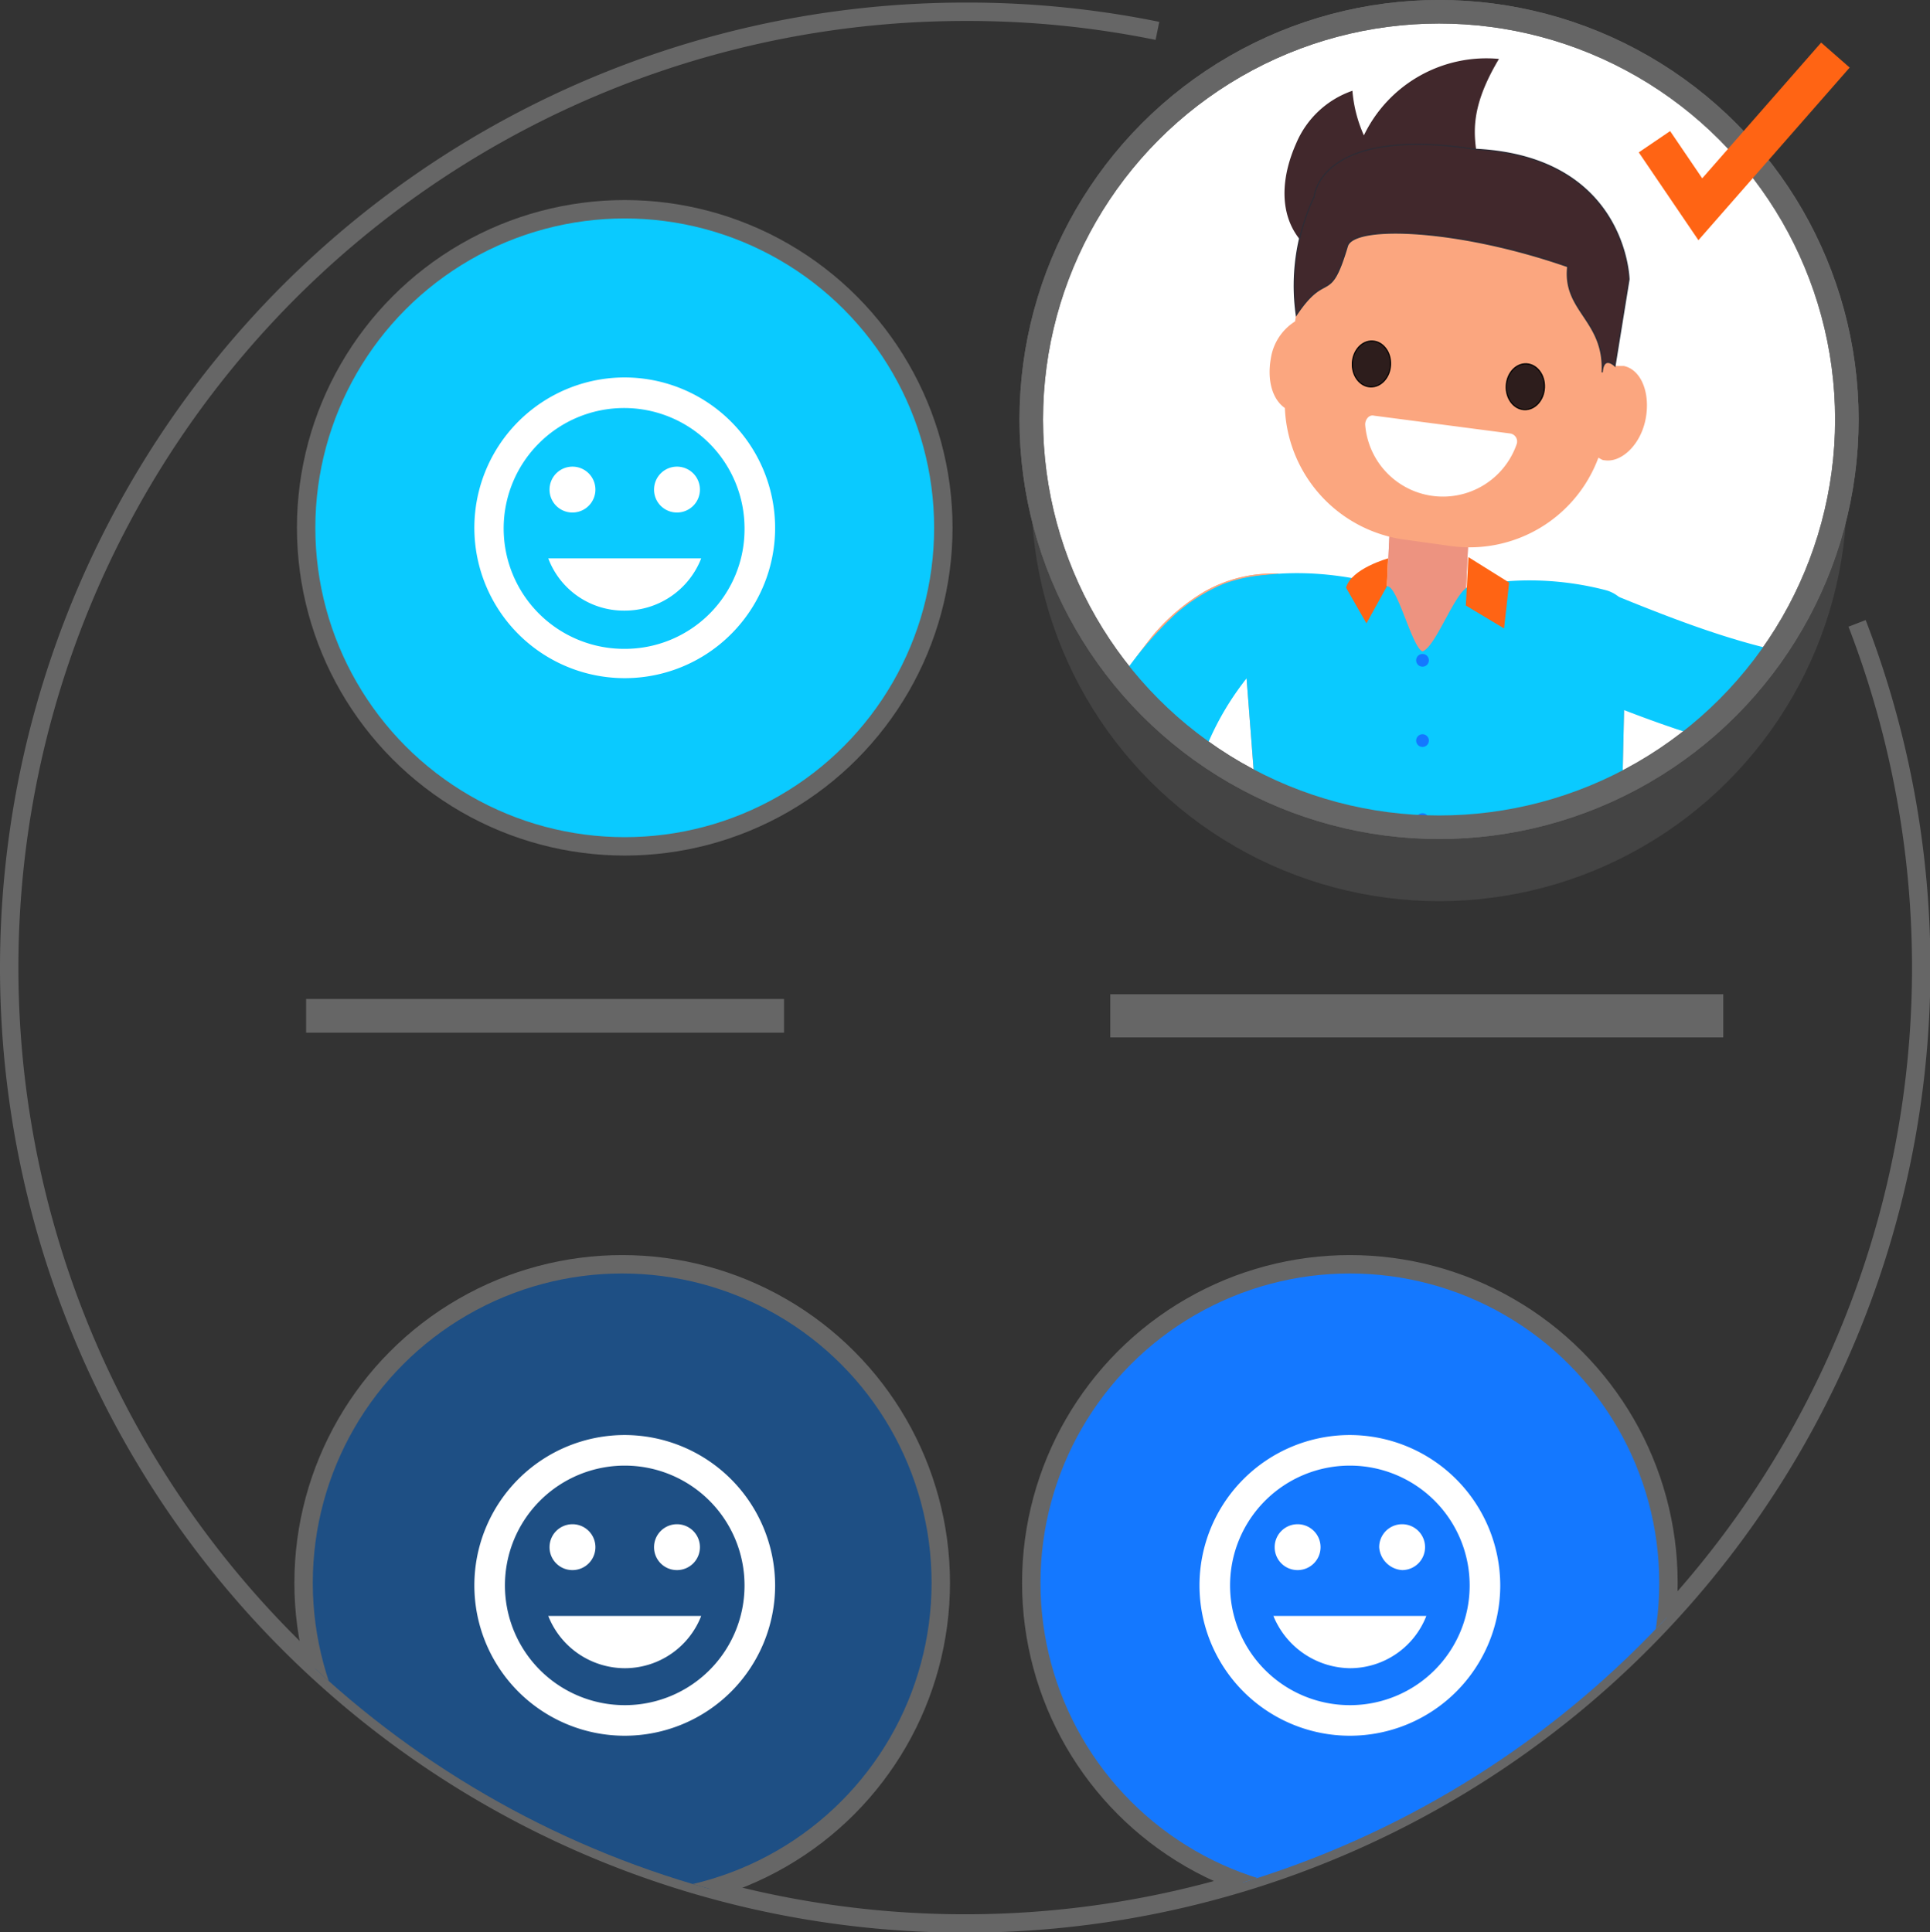 <svg xmlns="http://www.w3.org/2000/svg" xmlns:xlink="http://www.w3.org/1999/xlink" width="151.444" height="151.645" viewBox="0 0 151.444 151.645">
  <rect x="0" y="0" width="151.444" height="151.645" fill="#333333" stroke="none"/>
  <defs>
    <clipPath id="clip-path">
      <circle id="Ellipse_136" data-name="Ellipse 136" cx="32" cy="32" r="32" transform="translate(80.9 0.9)"/>
    </clipPath>
    <clipPath id="clip-path-2">
      <path id="Path_5006" data-name="Path 5006" d="M146.7,51.6A75.027,75.027,0,1,1,75.7.9a75.047,75.047,0,0,1,71,50.7"/>
    </clipPath>
  </defs>
  <g id="PB5" transform="translate(0.022 0.023)">
    <circle id="Ellipse_123" data-name="Ellipse 123" cx="32" cy="32" r="32" transform="translate(80.9 6.7)" fill="#666" opacity="0.35"/>
    <circle id="Ellipse_124" data-name="Ellipse 124" cx="32" cy="32" r="32" transform="translate(80.9 0.9)" fill="#fff" stroke="#666" stroke-miterlimit="10" stroke-width="1.847"/>
    <g id="Group_1043" data-name="Group 1043">
      <g id="Group_1042" data-name="Group 1042" clip-path="url(#clip-path)">
        <g id="Group_1037" data-name="Group 1037">
          <rect id="Rectangle_115" data-name="Rectangle 115" width="16" height="35.7" transform="translate(130.352 118.056) rotate(172.265)" fill="#1478ff"/>
          <path id="Path_4974" data-name="Path 4974" d="M96.2,122.7l13.9-2.3L114,86.2l-13.4-1.6Z" fill="#1478ff"/>
          <g id="Group_1031" data-name="Group 1031">
            <rect id="Rectangle_116" data-name="Rectangle 116" width="6.2" height="7.4" transform="matrix(-0.999, -0.048, 0.048, -0.999, 114.924, 48.038)" fill="#ed9380"/>
            <g id="Group_1029" data-name="Group 1029">
              <path id="Path_4975" data-name="Path 4975" d="M100.4,51.8a4.447,4.447,0,0,0-2,.8,13.675,13.675,0,0,0-1.9,2.1A59.462,59.462,0,0,0,93,61.4a98.944,98.944,0,0,1-8.2,15.3,64.291,64.291,0,0,1-5.7,7.2,36.949,36.949,0,0,1-7,6.1,33.13,33.13,0,0,1-8.2,4.1A33.653,33.653,0,0,1,55,96l-2.5-7.8c4.5-3,8.8-5.4,12.8-8.2,4-2.7,8-5.6,11.2-9.5,3.3-3.8,6-8.3,8.9-13.1a57.408,57.408,0,0,1,5-7.5,15.777,15.777,0,0,1,4.1-3.5,10.84,10.84,0,0,1,5.8-1.4Z" fill="#fba67f"/>
            </g>
            <path id="Path_4976" data-name="Path 4976" d="M127.6,47.5l-.9,40.3a2.476,2.476,0,0,1-2.4,2.2,82.3,82.3,0,0,1-11.8-.3c-4.4-.7-7.8-3-9.8-3.7-1.3-.4-2.3-.3-2.5-1.6l-3-38.9A28.728,28.728,0,0,1,111.7,47,21.934,21.934,0,0,1,127.6,47.5Z" fill="#ed9380"/>
            <g id="Group_1030" data-name="Group 1030">
              <path id="Path_4977" data-name="Path 4977" d="M126.3,46.8A70.8,70.8,0,0,0,142,51.7a23.578,23.578,0,0,0,7.5,0,17.231,17.231,0,0,0,6.6-2.6,24.021,24.021,0,0,0,5.5-5.1,40.5,40.5,0,0,0,4.3-6.7,166.584,166.584,0,0,0,7-15.5l6.2,2.1c-.9,2.9-1.9,5.7-3,8.5s-2.3,5.5-3.6,8.2c-.7,1.4-1.4,2.7-2.2,4.1a26.268,26.268,0,0,1-2.8,4,33.353,33.353,0,0,1-7.2,6.8,24.673,24.673,0,0,1-9.5,3.8,29.9,29.9,0,0,1-9.9,0c-6.4-1-12.1-3.3-17.5-5.6Z" fill="#fba67f"/>
            </g>
          </g>
          <g id="Group_1036" data-name="Group 1036">
            <g id="Group_1032" data-name="Group 1032">
              <rect id="Rectangle_117" data-name="Rectangle 117" width="6.2" height="7.4" transform="matrix(-0.999, -0.048, 0.048, -0.999, 114.924, 48.038)" fill="#ed9380"/>
              <path id="Path_4978" data-name="Path 4978" d="M99.7,28.1a4.182,4.182,0,0,1,1.9-2.9l1.1-7.1a11.2,11.2,0,0,1,1.5-4.1l22.9,7.7-.4,7h.7c1.4.3,2.1,2.2,1.7,4.2s-1.9,3.4-3.2,3.2c-.2,0-.3-.1-.5-.2a10.781,10.781,0,0,1-11.8,6.9l-3.6-.5A10.878,10.878,0,0,1,100.8,32C99.8,31.3,99.4,29.8,99.7,28.1Z" fill="#fba67f"/>
              <path id="Path_4979" data-name="Path 4979" d="M115.5,17.3c2-4.8-1.9-6,2.1-12.7a10.67,10.67,0,0,0-10.6,6,10.636,10.636,0,0,1-.9-3.5,7.406,7.406,0,0,0-4.4,4.1h0c-1.7,3.8-1.2,7.6,2.6,9.3.9.4,1.5-3.6,2.5-3.5,2.2,0,2.3.1,3.8-1.6.5-.6,4.6,2.6,4.9,1.9Z" fill="#41282c"/>
              <ellipse id="Ellipse_125" data-name="Ellipse 125" cx="1.8" cy="1.5" rx="1.8" ry="1.5" transform="matrix(0.048, -0.999, 0.999, 0.048, 118.085, 32.054)" fill="#2d1d1c" stroke="#000" stroke-miterlimit="10" stroke-width="0.087"/>
              <ellipse id="Ellipse_126" data-name="Ellipse 126" cx="1.8" cy="1.5" rx="1.8" ry="1.5" transform="matrix(0.048, -0.999, 0.999, 0.048, 106.007, 30.267)" fill="#2d1d1c" stroke="#000" stroke-miterlimit="10" stroke-width="0.087"/>
              <path id="Path_4980" data-name="Path 4980" d="M107.8,32.6c-.4-.1-.7.3-.7.7A6.122,6.122,0,0,0,119,34.8a.638.638,0,0,0-.5-.8Z" fill="#fff"/>
              <path id="Path_4981" data-name="Path 4981" d="M101.7,24.7c2.4-3.6,2.6-.7,4-5.4.5-1.7,8.7-1.4,17.3,1.6-.4,3.5,2.9,4.2,2.7,8.3.1-1.4,1-.5,1-.5l1.1-6.8s-.2-9.6-12-10.2c-12.3-1.9-12.7,3.7-12.7,3.7A16.48,16.48,0,0,0,101.7,24.7Z" fill="#41282c" stroke="#2e2b34" stroke-miterlimit="10" stroke-width="0.098"/>
            </g>
            <g id="Group_1033" data-name="Group 1033">
              <path id="Path_4982" data-name="Path 4982" d="M100.4,51.8a4.447,4.447,0,0,0-2,.8,13.675,13.675,0,0,0-1.9,2.1A59.462,59.462,0,0,0,93,61.4a98.944,98.944,0,0,1-8.2,15.3,64.291,64.291,0,0,1-5.7,7.2,36.949,36.949,0,0,1-7,6.1,33.13,33.13,0,0,1-8.2,4.1A33.653,33.653,0,0,1,55,96l-2.5-7.8c4.5-3,8.8-5.4,12.8-8.2,4-2.7,8-5.6,11.2-9.5,3.3-3.8,6-8.3,8.9-13.1a57.408,57.408,0,0,1,5-7.5,15.777,15.777,0,0,1,4.1-3.5,10.84,10.84,0,0,1,5.8-1.4Z" fill="#fba67f"/>
            </g>
            <path id="Path_4983" data-name="Path 4983" d="M127.6,47.5l-.9,40.3a2.476,2.476,0,0,1-2.4,2.2,82.3,82.3,0,0,1-11.8-.3c-4.4-.7-7.8-3-9.8-3.7-1.3-.4-2.3-.3-2.5-1.6l-3-38.9s4.7-1.5,11.7.5c.8.2,1.9,4.8,2.7,5.1,1.1-.4,2.6-4.9,3.7-5.1a23.724,23.724,0,0,1,10.7.3A2.74,2.74,0,0,1,127.6,47.5Z" fill="#0acaff"/>
            <g id="Group_1034" data-name="Group 1034">
              <path id="Path_4984" data-name="Path 4984" d="M172.1,22.9c-.2.9-.6,2,.1,2.6l3.1,2.4c1,.7,1.9-.2,2.8-1.3,1.1-1.3,2.5-2,3.6-3.4.7-.9,1.7-1.7,2.4-2.5a2.256,2.256,0,0,0,.5-1.6,1.873,1.873,0,0,0-.8-1.4L178.7,14c-1.1-.8-2-2.1-3.4.9-.6,1.3-2.2,2.2-2.9,3.6C172,19.8,172.5,21.4,172.1,22.9Z" fill="#fba67f"/>
              <path id="Path_4985" data-name="Path 4985" d="M172.7,24.1l.3-1.9a1.4,1.4,0,0,0,1.2-1.4l-.3-6.2a1.044,1.044,0,0,0-1.3-1h0a1.4,1.4,0,0,0-1.2,1.4l.2,5.4a2.663,2.663,0,0,0,.3,1.2C172.7,23,171.4,25.4,172.7,24.1Z" fill="#fba67f"/>
              <path id="Path_4986" data-name="Path 4986" d="M176.7,15.5h0a1.484,1.484,0,0,0,1.7-.8l2.1-5a1.051,1.051,0,0,0-.7-1.5h0a1.36,1.36,0,0,0-1.6.8l-2.1,5A1.068,1.068,0,0,0,176.7,15.5Z" fill="#fba67f"/>
              <path id="Path_4987" data-name="Path 4987" d="M179.7,16.9h0a1.328,1.328,0,0,0,1.6-.9l2.4-6a1.051,1.051,0,0,0-.7-1.5h0a1.328,1.328,0,0,0-1.6.9l-2.4,6A1.051,1.051,0,0,0,179.7,16.9Z" fill="#fba67f"/>
              <path id="Path_4988" data-name="Path 4988" d="M181.8,18.3h0a1.32,1.32,0,0,0,1.7-.6l3.1-5a1.065,1.065,0,0,0-.4-1.6h0a1.32,1.32,0,0,0-1.7.6l-3.1,5A1.065,1.065,0,0,0,181.8,18.3Z" fill="#fba67f"/>
              <path id="Path_4989" data-name="Path 4989" d="M182.5,20.7h0a1.071,1.071,0,0,0,1.4-.1l4.2-4.1a.946.946,0,0,0,.1-1.3h0a1.071,1.071,0,0,0-1.4.1l-4.2,4.1A.946.946,0,0,0,182.5,20.7Z" fill="#fba67f"/>
            </g>
            <path id="Path_4990" data-name="Path 4990" d="M124.8,50.3c9.3,3.8,19.6,7.7,29,4.2,5.6-2.1,10.1-6.6,13.2-11.7a55.491,55.491,0,0,0,4.6-9.5" fill="none" stroke="#0acaff" stroke-miterlimit="10" stroke-width="8.105"/>
            <g id="Group_1035" data-name="Group 1035">
              <path id="Path_4991" data-name="Path 4991" d="M100.4,51.8a4.372,4.372,0,0,0-2.9,1.8A22.219,22.219,0,0,0,94.9,58c-1.6,3.5-3.2,7.4-5.1,11.3a60.432,60.432,0,0,1-7.2,11.4,65.476,65.476,0,0,1-9.8,9.9L65.1,79.3a36.188,36.188,0,0,0,8.7-6.4,62.053,62.053,0,0,0,7.1-8.8c2.2-3.2,4.2-6.7,6.7-10.4a29.11,29.11,0,0,1,4.7-5.6A13.652,13.652,0,0,1,96,45.8a11.48,11.48,0,0,1,4.5-.7Z" fill="#0acaff"/>
            </g>
          </g>
          <path id="Path_4992" data-name="Path 4992" d="M100.3,85.8c2.4-.5,7.1,2.7,13.1,3.5,5.9.8,10.6,0,13.3.4" fill="none" stroke="#754c24" stroke-miterlimit="10" stroke-width="1.814"/>
          <rect id="Rectangle_118" data-name="Rectangle 118" width="5.2" height="2.1" transform="translate(115.244 90.492) rotate(-170.625)" fill="#f2a517"/>
        </g>
        <g id="Group_1040" data-name="Group 1040">
          <line id="Line_18" data-name="Line 18" x2="8.2" y2="11.9" transform="translate(64.5 79.3)" fill="none" stroke="#1e4f84" stroke-miterlimit="10" stroke-width="3.549"/>
          <path id="Path_4993" data-name="Path 4993" d="M64.9,80.8l-2-2.2a2.465,2.465,0,0,0-1.7-.8,3.186,3.186,0,0,0-2.5.2l-8.6,4.2a2.381,2.381,0,0,0-1.3,3.3h0a2.879,2.879,0,0,0,3.7.9l7.3-3.6,1,1.1a2.342,2.342,0,0,0,3.2.3l.6-.5A1.835,1.835,0,0,0,64.9,80.8Z" fill="#fba67f"/>
          <g id="Group_1039" data-name="Group 1039">
            <path id="Path_4994" data-name="Path 4994" d="M59,73H57.8a1.324,1.324,0,0,1-1.3-1.3V66.8a1.324,1.324,0,0,1,1.3-1.3H59a1.324,1.324,0,0,1,1.3,1.3v4.9A1.324,1.324,0,0,1,59,73Z" fill="#fff"/>
            <g id="Group_1038" data-name="Group 1038">
              <path id="Path_4995" data-name="Path 4995" d="M60.9,104.6H56a.645.645,0,0,1-.6-.6V70.2h6.1V104A.645.645,0,0,1,60.9,104.6Z" fill="#b8272d"/>
              <ellipse id="Ellipse_127" data-name="Ellipse 127" cx="0.4" cy="0.7" rx="0.4" ry="0.7" transform="translate(58 110)" fill="#1e4f84"/>
              <path id="Path_4996" data-name="Path 4996" d="M58.9,110.8h-1l-2.1-6.2h5.3Z" fill="#fff"/>
            </g>
            <path id="Path_4997" data-name="Path 4997" d="M58.5,71.4l-.3,2.3.6,2.2v5.8c0,.5-.7.9-1.3.9h-.1c-.6,0-.7-.5-.7-1V75.9l-.6-2.2.3-2.3" fill="none" stroke="#000" stroke-linecap="round" stroke-miterlimit="10" stroke-width="0.579" opacity="0.2"/>
            <path id="Path_4998" data-name="Path 4998" d="M58.5,71.4l-1.2,1.9,1.2,2.6v5.9a.86.86,0,0,1-.8.8h-.4a.86.86,0,0,1-.8-.8V75.9l-1.2-2.6,1.2-1.9" fill="none" stroke="#fff" stroke-linecap="round" stroke-miterlimit="10" stroke-width="0.579"/>
          </g>
          <path id="Path_4999" data-name="Path 4999" d="M69,113.9H59.3v-9.3L56,102.3l3.3-3.4V62.1H69Z" opacity="0.2"/>
          <path id="Path_5000" data-name="Path 5000" d="M65,81.1l-.6-.4a2.047,2.047,0,0,0-2.9.4L60,83.3a.758.758,0,0,0-.2.4l-1.6.1a13.426,13.426,0,0,0-3-1.2,8.618,8.618,0,0,0-3.5-.2h0a2.449,2.449,0,0,0-2.9,1.4l-.2.5a1.483,1.483,0,0,0-.1.7c-.9,1.8-1,4.3-1,6.7a9.231,9.231,0,0,0,4.3,8.1l2.9,2.2a1.711,1.711,0,0,0,1.9.6c.2-.1.5-.2.7-.3l4.4-2.4a1.5,1.5,0,0,0,.6-2.1l-.2-.2c0-.1-.1-.1-.2-.2l.3-.1a2.15,2.15,0,0,0,1.1-3l-.3-.6c-.1-.1-.2-.3-.3-.4a2.622,2.622,0,0,0,2.1-2.9h0a2.774,2.774,0,0,0-2.2-2.2,2.332,2.332,0,0,0,1.6-2.3l1.2-1.8A2.034,2.034,0,0,0,65,81.1Z" fill="#fba67f"/>
          <rect id="Rectangle_119" data-name="Rectangle 119" width="11.9" height="3.4" transform="matrix(0.947, 0.32, -0.32, 0.947, 60.243, 80.579)" opacity="0.3"/>
          <ellipse id="Ellipse_128" data-name="Ellipse 128" cx="0.9" cy="0.6" rx="0.9" ry="0.6" transform="matrix(0.845, -0.534, 0.534, 0.845, 71.143, 90.466)" fill="#e0e0ff"/>
        </g>
        <circle id="Ellipse_129" data-name="Ellipse 129" cx="0.5" cy="0.5" r="0.5" transform="translate(111.1 51.3)" fill="#1478ff"/>
        <circle id="Ellipse_130" data-name="Ellipse 130" cx="0.5" cy="0.5" r="0.5" transform="translate(111.1 57.6)" fill="#1478ff"/>
        <circle id="Ellipse_131" data-name="Ellipse 131" cx="0.5" cy="0.5" r="0.5" transform="translate(111.1 63.8)" fill="#1478ff"/>
        <circle id="Ellipse_132" data-name="Ellipse 132" cx="0.5" cy="0.5" r="0.5" transform="translate(111.4 70.1)" fill="#1478ff"/>
        <circle id="Ellipse_133" data-name="Ellipse 133" cx="0.5" cy="0.5" r="0.5" transform="translate(112.2 76.4)" fill="#1478ff"/>
        <circle id="Ellipse_134" data-name="Ellipse 134" cx="0.5" cy="0.5" r="0.5" transform="translate(113.1 82.6)" fill="#1478ff"/>
        <g id="Group_1041" data-name="Group 1041">
          <line id="Line_19" data-name="Line 19" x2="7.9" y2="3" transform="translate(167.5 32.3)" fill="none" stroke="#1e4f84" stroke-miterlimit="10" stroke-width="2.895"/>
          <circle id="Ellipse_135" data-name="Ellipse 135" cx="0.7" cy="0.7" r="0.7" transform="translate(169.4 32.7)" fill="#e0e0ff"/>
        </g>
        <path id="Path_5001" data-name="Path 5001" d="M115,47.5l3,1.8.4-3.6-3.2-2Z" fill="#ff6414"/>
        <path id="Path_5002" data-name="Path 5002" d="M108.9,43.8s-2.9.8-3.3,2.3l1.6,2.8,1.6-2.9Z" fill="#ff6414"/>
      </g>
    </g>
    <path id="Path_5003" data-name="Path 5003" d="M145.7,48.9a75.017,75.017,0,1,1-70-48A74.361,74.361,0,0,1,90.8,2.4" fill="none" stroke="#666" stroke-miterlimit="10" stroke-width="1.444"/>
    <path id="Path_5004" data-name="Path 5004" d="M105.9,68.9" fill="#fff" stroke="#0acaff" stroke-miterlimit="10" stroke-width="15.073"/>
    <circle id="Ellipse_137" data-name="Ellipse 137" cx="32" cy="32" r="32" transform="translate(80.9 0.9)" fill="none" stroke="#666" stroke-miterlimit="10" stroke-width="1.847"/>
    <circle id="Ellipse_138" data-name="Ellipse 138" cx="25" cy="25" r="25" transform="translate(24 16.4)" fill="#0acaff" stroke="#666" stroke-miterlimit="10" stroke-width="1.444"/>
    <line id="Line_20" data-name="Line 20" x1="37.5" transform="translate(24 79.7)" fill="none" stroke="#666" stroke-miterlimit="10" stroke-width="2.647"/>
    <line id="Line_21" data-name="Line 21" x1="48.1" transform="translate(87.1 79.7)" fill="none" stroke="#666" stroke-miterlimit="10" stroke-width="3.386"/>
    <path id="Path_5005" data-name="Path 5005" d="M129.8,11.1l3.6,5.3L144,4.3" fill="none" stroke="#ff6414" stroke-miterlimit="10" stroke-width="2.975"/>
    <g id="Group_1045" data-name="Group 1045">
      <g id="Group_1044" data-name="Group 1044" clip-path="url(#clip-path-2)">
        <circle id="Ellipse_139" data-name="Ellipse 139" cx="25" cy="25" r="25" transform="translate(23.8 99.2)" fill="#1e4f84" stroke="#666" stroke-miterlimit="10" stroke-width="1.444"/>
        <circle id="Ellipse_140" data-name="Ellipse 140" cx="25" cy="25" r="25" transform="translate(80.9 99.2)" fill="#1478ff" stroke="#666" stroke-miterlimit="10" stroke-width="1.444"/>
      </g>
    </g>
    <path id="Path_5007" data-name="Path 5007" d="M49,29.6A11.8,11.8,0,1,0,60.8,41.4,11.822,11.822,0,0,0,49,29.6Zm0,21.3a9.45,9.45,0,1,1,9.4-9.5A9.389,9.389,0,0,1,49,50.9Zm4.1-10.7a1.8,1.8,0,1,0-1.8-1.8A1.793,1.793,0,0,0,53.1,40.2Zm-8.2,0a1.8,1.8,0,1,0-1.8-1.8A1.793,1.793,0,0,0,44.9,40.2ZM49,47.9a6.435,6.435,0,0,0,6-4.1H43A6.335,6.335,0,0,0,49,47.9Z" fill="#fff"/>
    <path id="Path_5008" data-name="Path 5008" d="M49,112.6a11.8,11.8,0,1,0,11.8,11.8A11.822,11.822,0,0,0,49,112.6Zm0,21.2a9.4,9.4,0,1,1,9.4-9.4A9.389,9.389,0,0,1,49,133.8Zm4.1-10.6a1.8,1.8,0,1,0-1.8-1.8A1.793,1.793,0,0,0,53.1,123.2Zm-8.2,0a1.8,1.8,0,1,0-1.8-1.8A1.793,1.793,0,0,0,44.9,123.2Zm4.1,7.7a6.435,6.435,0,0,0,6-4.1H43A6.478,6.478,0,0,0,49,130.9Z" fill="#fff"/>
    <path id="Path_5009" data-name="Path 5009" d="M105.9,112.6a11.8,11.8,0,1,0,11.8,11.8A11.822,11.822,0,0,0,105.9,112.6Zm0,21.2a9.4,9.4,0,1,1,9.4-9.4A9.389,9.389,0,0,1,105.9,133.8Zm4.1-10.6a1.8,1.8,0,1,0-1.8-1.8A1.933,1.933,0,0,0,110,123.2Zm-8.2,0a1.8,1.8,0,1,0-1.8-1.8A1.793,1.793,0,0,0,101.8,123.2Zm4.1,7.7a6.435,6.435,0,0,0,6-4.1h-12A6.584,6.584,0,0,0,105.9,130.9Z" fill="#fff"/>
  </g>
</svg>
